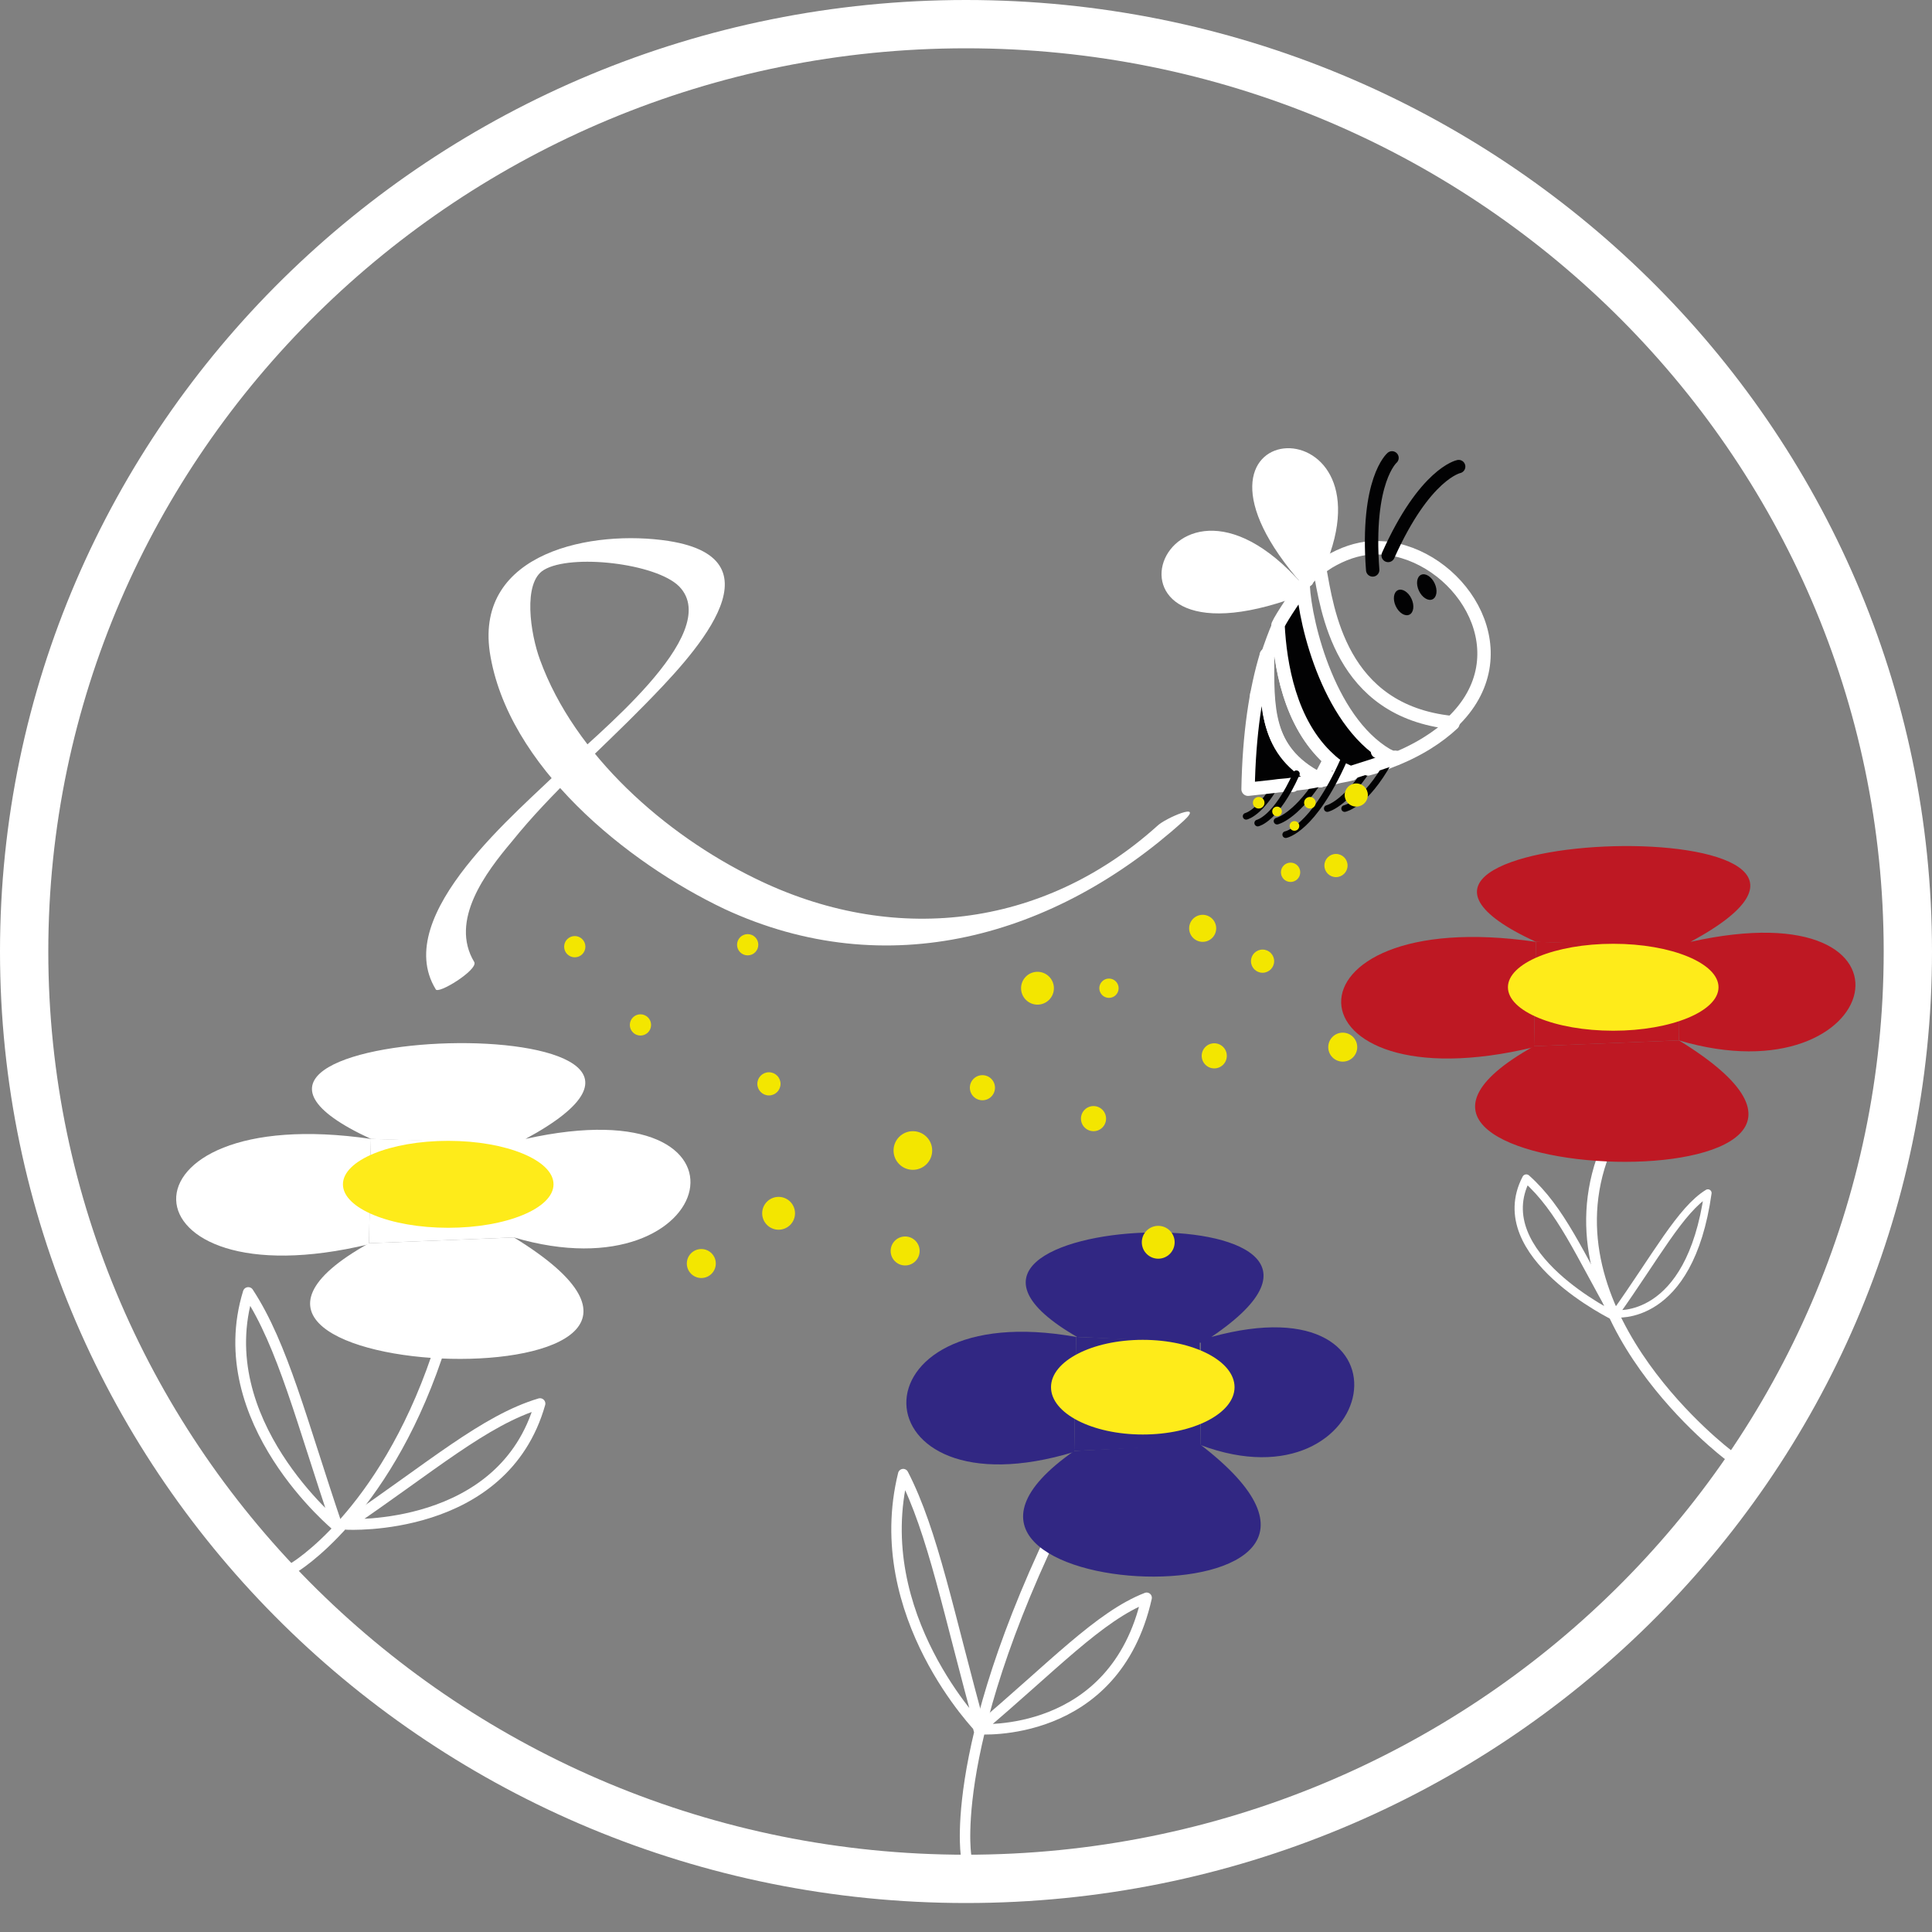 <?xml version="1.0" encoding="utf-8"?>
<!-- Generator: Adobe Illustrator 22.1.0, SVG Export Plug-In . SVG Version: 6.00 Build 0)  -->
<svg version="1.1" id="Calque_1" xmlns="http://www.w3.org/2000/svg" xmlns:xlink="http://www.w3.org/1999/xlink" x="0px" y="0px"
	 viewBox="0 0 200 200" style="enable-background:new 0 0 200 200;" xml:space="preserve">
<rect x="0" y="0" width="200" height="200" fill="#808080" stroke="none"/>
<style type="text/css">
	.st0{fill:none;stroke:#020203;stroke-width:0.693;stroke-linecap:round;stroke-linejoin:round;stroke-miterlimit:10;}
	.st1{fill:none;stroke:#FFFFFF;stroke-width:1.386;stroke-linecap:round;stroke-linejoin:round;stroke-miterlimit:10;}
	.st2{fill:#FFFFFF;}
	.st3{fill:none;stroke:#020203;stroke-width:1.386;stroke-linecap:round;stroke-linejoin:round;stroke-miterlimit:10;}
	.st4{fill:#020203;stroke:#FFFFFF;stroke-width:1.386;stroke-linecap:round;stroke-linejoin:round;stroke-miterlimit:10;}
	.st5{fill:none;stroke:#FFFFFF;stroke-width:1.423;stroke-linecap:round;stroke-linejoin:round;stroke-miterlimit:10;}
	.st6{fill:#020203;}
	.st7{fill:none;stroke:#FFFFFF;stroke-width:1.081;stroke-linecap:round;stroke-linejoin:round;stroke-miterlimit:10;}
	.st8{fill:#312783;}
	.st9{fill:#FEEB1A;}
	.st10{fill:none;stroke:#FFFFFF;stroke-width:1.111;stroke-linecap:round;stroke-linejoin:round;stroke-miterlimit:10;}
	.st11{fill:#BE1823;}
	.st12{fill:none;stroke:#FFFFFF;stroke-width:0.855;stroke-linecap:round;stroke-linejoin:round;stroke-miterlimit:10;}
	.st13{fill:none;stroke:#FFFFFF;stroke-width:0.768;stroke-linecap:round;stroke-linejoin:round;stroke-miterlimit:10;}
	.st14{fill:#F3E600;}
</style>
<g>
	<path class="st0" d="M137.4,83.7c0,0,1.8-0.4,4.2-4.1"/>
	<path class="st0" d="M142.7,77.6L142.7,77.6"/>
	<path class="st1" d="M136.7,80.8c0.5-0.1,1-0.2,1.5-0.3c0.6-0.2,1.1-0.2,1.7-0.4"/>
	<path class="st1" d="M150.3,74.8L150.3,74.8c-11.6-1.2-12.9-11.7-13.7-16c0.3-0.2,0.6-0.4,0.9-0.6c1.5-0.9,3-1.4,4.5-1.5
		c0.6,0,1.3,0,1.9,0.1C151.5,58,157.7,67.8,150.3,74.8z"/>
	<path class="st1" d="M135.2,60.1c0.1,0,0.1,0,0.1-0.1c0.4-0.5,0.9-0.9,1.4-1.3"/>
	<path class="st1" d="M141.6,79.6c0.8-0.2,1.6-0.5,2.3-0.8c2.9-1.1,5-2.5,6.5-3.9"/>
	<path class="st2" d="M135.5,61.3C120.4,42.9,110.5,71.3,135.5,61.3"/>
	<path class="st2" d="M134.9,60.6c-15.8-17.9,9.7-19.3,2.2-1.8L134.9,60.6z"/>
	<path class="st3" d="M142.1,59c-0.7-9.3,2-11.6,2-11.6"/>
	<path class="st3" d="M143.7,57.5c3.8-8.5,7.3-9.2,7.3-9.2"/>
	<path class="st0" d="M133,79.4c-2.1,4.7-4,5.1-4,5.1"/>
	<path class="st0" d="M132.2,85c0,0,1.8-0.4,4.2-4c0.1,0,0.1-0.1,0.1-0.1"/>
	<path class="st0" d="M139.2,83.7c0,0,2.1-0.4,4.6-4.9c0,0,0,0,0-0.1s0.1-0.2,0.1-0.3c0,0,0-0.1,0.1-0.1"/>
	<path class="st1" d="M133.8,81.3c-3.5-1.4-4.1-4.3-3.7-9.4"/>
	<path class="st4" d="M136.7,80.8c-0.1,0-0.2,0-0.3,0c-0.9,0.2-1.8,0.3-2.7,0.4c-0.6,0.1-1.2,0.1-1.8,0.2c-0.9,0.1-1.8,0.2-2.7,0.3
		c0.1-5.7,0.8-10.3,1.9-13.9c0,5.1-0.2,9.9,5.4,12.8C136.6,80.7,136.6,80.8,136.7,80.8z"/>
	<path class="st1" d="M136.7,80.8L136.7,80.8"/>
	<path class="st1" d="M131.1,67.8C131.1,67.9,131.1,67.9,131.1,67.8"/>
	<path class="st5" d="M137.7,78.6c-0.4,0.8-0.8,1.5-1.1,2.1c-5.7-2.8-5.4-7.7-5.4-12.8c0.4-1.2,0.8-2.3,1.2-3.2
		C132.5,68.7,133.5,75,137.7,78.6z"/>
	<path class="st5" d="M139.9,80.1L139.9,80.1"/>
	<path class="st4" d="M144.2,78.5c-6.5-3.2-9.1-13.9-9.3-17.9c-0.5,0.8-2.2,3.2-2.6,4.1c0.2,4,1.2,10.2,5.3,13.9
		c0.3,0.3,0.7,0.6,1,0.8c0.3,0.2,0.8,0.4,1.2,0.6c0.6-0.2,3.9-1.2,4.7-1.6"/>
	<path class="st1" d="M144.6,78.5c-0.2-0.1-0.3-0.1-0.5-0.1c-0.5-0.2-1-0.4-1.5-0.6"/>
	<path class="st1" d="M150.4,74.8C150.4,74.8,150.4,74.9,150.4,74.8"/>
	<path class="st1" d="M136.7,58.7L136.7,58.7"/>
	<path class="st0" d="M139.1,78.7c-3.2,7.2-6,7.7-6,7.7"/>
	<path class="st0" d="M134.2,80.1c-2.1,4.7-4,5.1-4,5.1"/>
	<ellipse transform="matrix(0.906 -0.423 0.423 0.906 -12.735 67.292)" class="st6" cx="145.3" cy="62.4" rx="0.9" ry="1.4"/>
	<ellipse transform="matrix(0.906 -0.423 0.423 0.906 -11.834 68.165)" class="st6" cx="147.7" cy="60.8" rx="0.9" ry="1.4"/>
</g>
<g>
	<path class="st2" d="M100,5c52.4,0,95,41.9,95,93.5S152.4,192,100,192S5,150,5,98.5S47.6,5,100,5 M100,0C44.8,0,0,44.1,0,98.5
		S44.8,197,100,197s100-44.1,100-98.5S155.2,0,100,0L100,0z"/>
</g>
<path class="st7" d="M112.9,151c-15,27.7-12.9,41-12.9,41"/>
<g>
	<path class="st8" d="M111.2,150.2l13-0.7C149.7,169,88.1,166.3,111.2,150.2z"/>
	<path class="st8" d="M111.4,138.4l-0.2,11.9C88.5,157.2,87.5,134.1,111.4,138.4z"/>
	<polygon class="st8" points="124.3,149.6 111.2,150.2 111.4,138.4 124.2,138.9 	"/>
	<path class="st8" d="M124.3,149.6l0-10.6l-12.8-0.6c-22.9-13.2,37-15.6,13.9,0C147.6,132.3,142.8,156.5,124.3,149.6z"/>
</g>
<ellipse class="st9" cx="118.3" cy="143.6" rx="9.5" ry="4.9"/>
<path class="st7" d="M101.5,179c-3.3-11.9-4.9-20.4-8-26.4C89.9,167.2,101.5,179,101.5,179"/>
<path class="st7" d="M101.3,179c7.6-6.4,12.5-11.7,17.4-13.6C115.4,180.1,101.3,179,101.3,179"/>
<path class="st10" d="M45.2,140.5c-5.6,16.4-14.8,21.8-14.8,21.8"/>
<g>
	<path class="st2" d="M38.2,128.7l15-0.6C82.4,146,11.6,143.5,38.2,128.7z"/>
	<path class="st2" d="M38.4,117.9l-0.2,10.9C12.1,135.1,11,113.9,38.4,117.9z"/>
	<polygon class="st2" points="53.2,128.1 38.2,128.7 38.4,117.9 53.2,118.3 	"/>
	<path class="st2" d="M53.2,128.1l-0.1-9.7l-14.7-0.5c-26.3-12.1,42.5-14.3,16,0C80,112.2,74.5,134.4,53.2,128.1z"/>
</g>
<ellipse class="st9" cx="46.4" cy="122.6" rx="10.9" ry="4.5"/>
<path class="st10" d="M34.9,158c-3.7-10.9-5.6-18.7-9.2-24.2C21.6,147.1,34.9,158,34.9,158"/>
<path class="st10" d="M35.9,157.8c8.7-5.9,14.3-10.8,20-12.5C52.1,158.7,35.9,157.8,35.9,157.8"/>
<path class="st10" d="M165.8,120.1c-5.6,16.4,13.1,30.5,13.1,30.5"/>
<g>
	<path class="st11" d="M158.8,108.3l15-0.6C203,125.6,132.2,123.1,158.8,108.3z"/>
	<path class="st11" d="M159,97.5l-0.2,10.9C132.7,114.7,131.6,93.5,159,97.5z"/>
	<polygon class="st11" points="173.8,107.7 158.8,108.3 159,97.5 173.8,97.9 	"/>
	<path class="st11" d="M173.8,107.7l-0.1-9.7L159,97.5c-26.3-12.1,42.5-14.3,16,0C200.6,91.8,195.1,114,173.8,107.7z"/>
</g>
<ellipse class="st9" cx="167" cy="102.2" rx="10.9" ry="4.5"/>
<path class="st12" d="M167.2,136.3c-3.7-6.5-5.6-11.1-9.2-14.3C153.9,129.9,167.2,136.3,167.2,136.3"/>
<path class="st13" d="M167.2,136c4.2-5.9,6.8-10.8,9.6-12.5C174.9,137,167.2,136,167.2,136"/>
<g>
	<g>
		<path class="st2" d="M49.1,99.6c-2.6-4.3,1.2-9.3,3.9-12.5c4.1-5.1,9.1-9.4,13.7-14.1c4.7-4.8,14.7-15.1,2.5-17
			c-7.8-1.2-20,1.1-18.5,11.5c1.8,11.8,14.2,21.8,24.3,26.6c16.8,7.8,34.2,2.9,47.5-9.1c2.3-2.1-1.9-0.3-2.7,0.5
			c-11.9,10.7-27.5,12.4-41.7,5.4c-9.2-4.5-18.6-12.7-22.2-22.6c-1-2.7-1.8-8,0.4-9.3c2.8-1.7,11.6-0.7,14,1.7
			c4.8,4.9-9.2,15.8-12,18.7c-4.5,4.5-17.9,15.3-13.2,23C45.3,103,49.5,100.4,49.1,99.6L49.1,99.6z"/>
	</g>
</g>
<circle class="st14" cx="124.5" cy="96.1" r="1.4"/>
<circle class="st14" cx="107.4" cy="102.3" r="1.7"/>
<circle class="st14" cx="114.8" cy="102.3" r="1"/>
<circle class="st14" cx="133.6" cy="90.3" r="1"/>
<circle class="st14" cx="140.4" cy="82.3" r="1.2"/>
<circle class="st14" cx="135.6" cy="83.1" r="0.6"/>
<circle class="st14" cx="130.3" cy="83.1" r="0.6"/>
<circle class="st14" cx="132.2" cy="84" r="0.5"/>
<circle class="st14" cx="134" cy="85.5" r="0.5"/>
<circle class="st14" cx="130.7" cy="99.5" r="1.2"/>
<circle class="st14" cx="79.6" cy="112.2" r="1.2"/>
<circle class="st14" cx="66.3" cy="106.1" r="1.1"/>
<circle class="st14" cx="59.5" cy="98" r="1.1"/>
<circle class="st14" cx="77.4" cy="97.8" r="1.1"/>
<circle class="st14" cx="94.5" cy="119.1" r="2"/>
<circle class="st14" cx="80.6" cy="125.6" r="1.7"/>
<circle class="st14" cx="72.6" cy="130.8" r="1.5"/>
<circle class="st14" cx="113.2" cy="115.8" r="1.3"/>
<circle class="st14" cx="119.9" cy="128.6" r="1.7"/>
<circle class="st14" cx="125.7" cy="109.3" r="1.3"/>
<circle class="st14" cx="139" cy="108.4" r="1.5"/>
<circle class="st14" cx="138.3" cy="89.6" r="1.2"/>
<circle class="st14" cx="101.7" cy="112.6" r="1.3"/>
<circle class="st14" cx="93.7" cy="129.5" r="1.5"/>
</svg>
